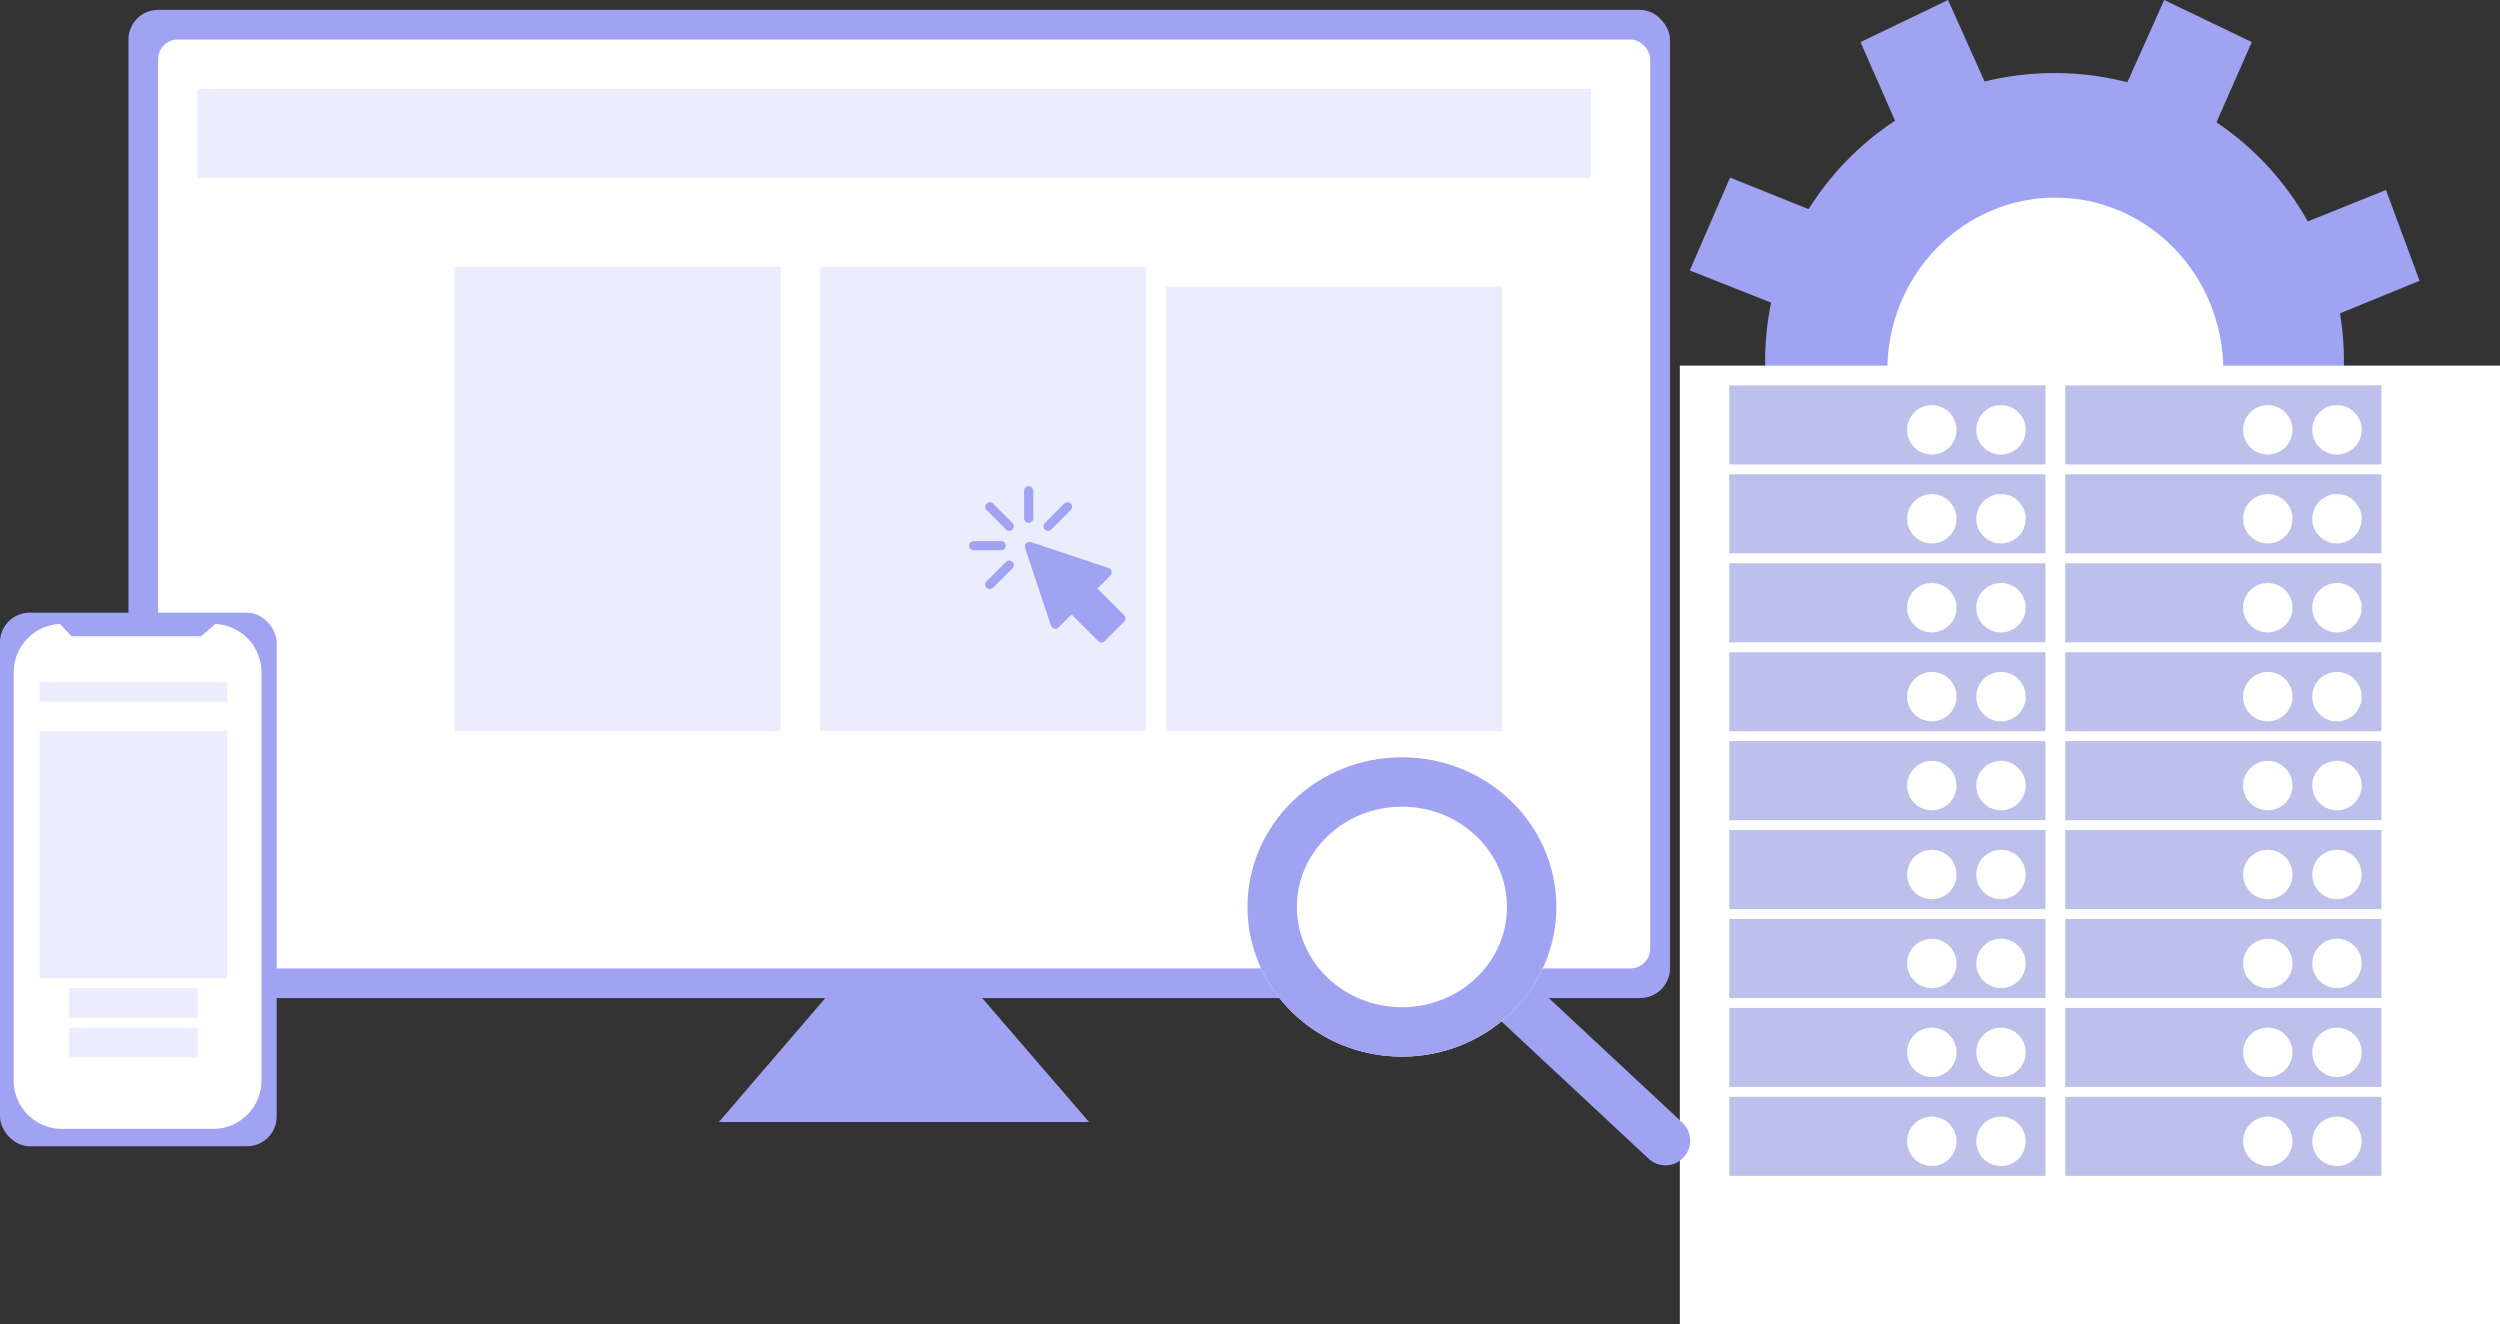 <svg xmlns="http://www.w3.org/2000/svg" width="253" height="134" viewBox="0 0 253 134">
  <rect x="0" y="0" width="253" height="134" fill="#333333" stroke="none"/>
  <g id="Group_5430" data-name="Group 5430" transform="translate(-118 -2095)">
    <g id="Group_5384" data-name="Group 5384" transform="translate(289.006 2095)">
      <g id="Group_5364" data-name="Group 5364" transform="translate(0 0)">
        <g id="Group_5327" data-name="Group 5327" transform="translate(0 0)">
          <path id="Union_27" data-name="Union 27" d="M43.935,64.8a29.68,29.68,0,0,1-13.751.069l-3.606,8.189L17.272,68.68l3.512-7.848a29.363,29.363,0,0,1-7.8-7.527L4,56.975.373,47.4l8.253-3.317a29.211,29.211,0,0,1-.395-13.457L0,27.371l4.077-9.4,7.951,3.194a29.351,29.351,0,0,1,8.748-8.949l-3.5-7.956L26.139,0l3.693,8.252a29.669,29.669,0,0,1,14.452.072L48.01,0l8.867,4.258L53.3,12.377A29.327,29.327,0,0,1,62.54,22.409l7.914-3.181,3.4,9.189L65.8,31.71a29.264,29.264,0,0,1-.255,10.954l8.614,3.46-3.969,8.962-8.337-3.292a29.345,29.345,0,0,1-8.563,8.875l3.585,8.01-9.306,4.381Z" fill="#a0a3f2"/>
        </g>
      </g>
      <ellipse id="Ellipse_1069" data-name="Ellipse 1069" cx="17" cy="17.5" rx="17" ry="17.5" transform="translate(19.994 20)" fill="#fff"/>
    </g>
    <g id="Group_5113" data-name="Group 5113" transform="translate(118 2095.897)">
      <g id="Group_3046" data-name="Group 3046" transform="translate(0 0)">
        <g id="Group_2870" data-name="Group 2870" transform="translate(0 0)">
          <rect id="Rectangle_3173" data-name="Rectangle 3173" width="156" height="100" rx="3" transform="translate(13 0.104)" fill="#a0a3f2"/>
          <rect id="Rectangle_3174" data-name="Rectangle 3174" width="151" height="94" rx="2" transform="translate(16 3.104)" fill="#fff"/>
          <rect id="Rectangle_3172" data-name="Rectangle 3172" width="28" height="54" rx="3" transform="translate(0 61.104)" fill="#a0a3f2"/>
          <path id="Path_7921" data-name="Path 7921" d="M4.673,0,5.858,1.238H18.971L20.393,0a4.893,4.893,0,0,1,4.673,5.086v40.92a4.893,4.893,0,0,1-4.673,5.086H4.673A4.893,4.893,0,0,1,0,46.006V5.086A4.893,4.893,0,0,1,4.673,0Z" transform="translate(1.39 62.252)" fill="#fff"/>
          <path id="Path_7922" data-name="Path 7922" d="M-7068.67,7163l-11.809,13.754h37.456L-7054.882,7163" transform="translate(7153.233 -7064.106)" fill="#a0a3f2"/>
          <rect id="Rectangle_3175" data-name="Rectangle 3175" width="19" height="2" transform="translate(4 68.104)" fill="#ebecfd"/>
          <rect id="Rectangle_3178" data-name="Rectangle 3178" width="141" height="9" transform="translate(20 8.104)" fill="#a0a3f2" opacity="0.209"/>
          <rect id="Rectangle_3179" data-name="Rectangle 3179" width="33" height="47" transform="translate(46 26.104)" fill="#a0a3f2" opacity="0.209"/>
          <rect id="Rectangle_3182" data-name="Rectangle 3182" width="19" height="25" transform="translate(4 73.104)" fill="#ebecfd"/>
          <rect id="Rectangle_3180" data-name="Rectangle 3180" width="33" height="47" transform="translate(83 26.104)" fill="#a0a3f2" opacity="0.209"/>
          <rect id="Rectangle_3181" data-name="Rectangle 3181" width="34" height="45" transform="translate(118 28.104)" fill="#a0a3f2" opacity="0.209"/>
          <rect id="Rectangle_3176" data-name="Rectangle 3176" width="13" height="3" transform="translate(7 103.104)" fill="#ebecfd"/>
          <rect id="Rectangle_3177" data-name="Rectangle 3177" width="13" height="3" transform="translate(7 99.104)" fill="#ebecfd"/>
        </g>
        <g id="_x3C_Group_x3E__4_" transform="translate(98.08 48.303)">
          <g id="Group_2875" data-name="Group 2875" transform="translate(5.633 5.632)">
            <path id="Path_7930" data-name="Path 7930" d="M189.787,192.391l-2.7-2.7-1.31,1.31a.463.463,0,0,1-.767-.181l-2.621-7.862a.463.463,0,0,1,.586-.586l7.862,2.621a.463.463,0,0,1,.181.767l-1.31,1.31,2.7,2.7a.463.463,0,0,1,0,.655l-1.965,1.965A.463.463,0,0,1,189.787,192.391Z" transform="translate(-182.362 -182.344)" fill="#a0a3f2"/>
          </g>
          <g id="Group_2876" data-name="Group 2876" transform="translate(5.56)">
            <path id="Path_7931" data-name="Path 7931" d="M180.463,3.706A.463.463,0,0,1,180,3.243V.463a.463.463,0,0,1,.927,0v2.78A.463.463,0,0,1,180.463,3.706Z" transform="translate(-180)" fill="#a0a3f2"/>
          </g>
          <g id="Group_2877" data-name="Group 2877" transform="translate(1.628 1.628)">
            <path id="Path_7932" data-name="Path 7932" d="M54.821,55.476l-1.966-1.966a.463.463,0,0,1,.655-.655l1.966,1.966a.463.463,0,0,1-.655.655Z" transform="translate(-52.72 -52.72)" fill="#a0a3f2"/>
          </g>
          <g id="Group_2878" data-name="Group 2878" transform="translate(1.628 7.525)">
            <path id="Path_7933" data-name="Path 7933" d="M52.855,246.39a.463.463,0,0,1,0-.655l1.966-1.966a.463.463,0,1,1,.655.655l-1.966,1.966A.463.463,0,0,1,52.855,246.39Z" transform="translate(-52.72 -243.634)" fill="#a0a3f2"/>
          </g>
          <g id="Group_2879" data-name="Group 2879" transform="translate(7.525 1.628)">
            <path id="Path_7934" data-name="Path 7934" d="M243.768,55.477a.463.463,0,0,1,0-.655l1.966-1.966a.463.463,0,0,1,.655.655l-1.966,1.966A.463.463,0,0,1,243.768,55.477Z" transform="translate(-243.633 -52.721)" fill="#a0a3f2"/>
          </g>
          <g id="Group_2880" data-name="Group 2880" transform="translate(0 5.56)">
            <path id="Path_7935" data-name="Path 7935" d="M3.243,180.927H.463a.463.463,0,0,1,0-.927h2.78a.463.463,0,0,1,0,.927Z" transform="translate(0 -180)" fill="#a0a3f2"/>
          </g>
        </g>
      </g>
    </g>
    <rect id="Rectangle_4048" data-name="Rectangle 4048" width="83" height="97" transform="translate(288 2132)" fill="#fff"/>
    <g id="Group_5427" data-name="Group 5427" transform="translate(244.247 2171.638)">
      <path id="Path_12670" data-name="Path 12670" d="M-3229.929,14905.421l-16.3-15.2" transform="translate(3272.227 -14866.627)" fill="#fff" stroke="#a0a3f2" stroke-linecap="round" stroke-width="5"/>
      <g id="Ellipse_1065" data-name="Ellipse 1065" fill="#fff" stroke="#a0a3f2" stroke-width="5">
        <ellipse cx="15.629" cy="15.146" rx="15.629" ry="15.146" stroke="none"/>
        <ellipse cx="15.629" cy="15.146" rx="13.129" ry="12.646" fill="none"/>
      </g>
    </g>
    <g id="Group_5544" data-name="Group 5544" transform="translate(-532 509)">
      <g id="Group_5541" data-name="Group 5541">
        <rect id="Rectangle_3596" data-name="Rectangle 3596" width="32" height="8" transform="translate(825 1625)" fill="#bec0ec"/>
        <rect id="Rectangle_4140" data-name="Rectangle 4140" width="32" height="8" transform="translate(825 1634)" fill="#bec0ec"/>
        <rect id="Rectangle_4141" data-name="Rectangle 4141" width="32" height="8" transform="translate(825 1643)" fill="#bec0ec"/>
        <rect id="Rectangle_4142" data-name="Rectangle 4142" width="32" height="8" transform="translate(825 1652)" fill="#bec0ec"/>
        <rect id="Rectangle_4143" data-name="Rectangle 4143" width="32" height="8" transform="translate(825 1661)" fill="#bec0ec"/>
        <rect id="Rectangle_4144" data-name="Rectangle 4144" width="32" height="8" transform="translate(825 1670)" fill="#bec0ec"/>
        <rect id="Rectangle_4145" data-name="Rectangle 4145" width="32" height="8" transform="translate(825 1679)" fill="#bec0ec"/>
        <rect id="Rectangle_4146" data-name="Rectangle 4146" width="32" height="8" transform="translate(825 1688)" fill="#bec0ec"/>
        <rect id="Rectangle_4147" data-name="Rectangle 4147" width="32" height="8" transform="translate(825 1697)" fill="#bec0ec"/>
        <circle id="Ellipse_809" data-name="Ellipse 809" cx="2.5" cy="2.5" r="2.5" transform="translate(843 1627)" fill="#fff"/>
        <circle id="Ellipse_1174" data-name="Ellipse 1174" cx="2.5" cy="2.5" r="2.5" transform="translate(843 1636)" fill="#fff"/>
        <circle id="Ellipse_1176" data-name="Ellipse 1176" cx="2.5" cy="2.5" r="2.5" transform="translate(843 1645)" fill="#fff"/>
        <circle id="Ellipse_1178" data-name="Ellipse 1178" cx="2.5" cy="2.5" r="2.5" transform="translate(843 1654)" fill="#fff"/>
        <circle id="Ellipse_1180" data-name="Ellipse 1180" cx="2.5" cy="2.5" r="2.5" transform="translate(843 1663)" fill="#fff"/>
        <circle id="Ellipse_1182" data-name="Ellipse 1182" cx="2.5" cy="2.5" r="2.5" transform="translate(843 1672)" fill="#fff"/>
        <circle id="Ellipse_1184" data-name="Ellipse 1184" cx="2.5" cy="2.5" r="2.5" transform="translate(843 1681)" fill="#fff"/>
        <circle id="Ellipse_1186" data-name="Ellipse 1186" cx="2.5" cy="2.5" r="2.5" transform="translate(843 1690)" fill="#fff"/>
        <circle id="Ellipse_1188" data-name="Ellipse 1188" cx="2.5" cy="2.5" r="2.5" transform="translate(843 1699)" fill="#fff"/>
        <circle id="Ellipse_1173" data-name="Ellipse 1173" cx="2.5" cy="2.5" r="2.5" transform="translate(850 1627)" fill="#fff"/>
        <circle id="Ellipse_1175" data-name="Ellipse 1175" cx="2.5" cy="2.5" r="2.5" transform="translate(850 1636)" fill="#fff"/>
        <circle id="Ellipse_1177" data-name="Ellipse 1177" cx="2.5" cy="2.5" r="2.5" transform="translate(850 1645)" fill="#fff"/>
        <circle id="Ellipse_1179" data-name="Ellipse 1179" cx="2.5" cy="2.5" r="2.5" transform="translate(850 1654)" fill="#fff"/>
        <circle id="Ellipse_1181" data-name="Ellipse 1181" cx="2.5" cy="2.5" r="2.5" transform="translate(850 1663)" fill="#fff"/>
        <circle id="Ellipse_1183" data-name="Ellipse 1183" cx="2.5" cy="2.5" r="2.5" transform="translate(850 1672)" fill="#fff"/>
        <circle id="Ellipse_1185" data-name="Ellipse 1185" cx="2.5" cy="2.5" r="2.5" transform="translate(850 1681)" fill="#fff"/>
        <circle id="Ellipse_1187" data-name="Ellipse 1187" cx="2.5" cy="2.5" r="2.5" transform="translate(850 1690)" fill="#fff"/>
        <circle id="Ellipse_1189" data-name="Ellipse 1189" cx="2.5" cy="2.5" r="2.5" transform="translate(850 1699)" fill="#fff"/>
      </g>
      <g id="Group_5542" data-name="Group 5542" transform="translate(34)">
        <rect id="Rectangle_3596-2" data-name="Rectangle 3596" width="32" height="8" transform="translate(825 1625)" fill="#bec0ec"/>
        <rect id="Rectangle_4140-2" data-name="Rectangle 4140" width="32" height="8" transform="translate(825 1634)" fill="#bec0ec"/>
        <rect id="Rectangle_4141-2" data-name="Rectangle 4141" width="32" height="8" transform="translate(825 1643)" fill="#bec0ec"/>
        <rect id="Rectangle_4142-2" data-name="Rectangle 4142" width="32" height="8" transform="translate(825 1652)" fill="#bec0ec"/>
        <rect id="Rectangle_4143-2" data-name="Rectangle 4143" width="32" height="8" transform="translate(825 1661)" fill="#bec0ec"/>
        <rect id="Rectangle_4144-2" data-name="Rectangle 4144" width="32" height="8" transform="translate(825 1670)" fill="#bec0ec"/>
        <rect id="Rectangle_4145-2" data-name="Rectangle 4145" width="32" height="8" transform="translate(825 1679)" fill="#bec0ec"/>
        <rect id="Rectangle_4146-2" data-name="Rectangle 4146" width="32" height="8" transform="translate(825 1688)" fill="#bec0ec"/>
        <rect id="Rectangle_4147-2" data-name="Rectangle 4147" width="32" height="8" transform="translate(825 1697)" fill="#bec0ec"/>
        <circle id="Ellipse_809-2" data-name="Ellipse 809" cx="2.5" cy="2.5" r="2.5" transform="translate(843 1627)" fill="#fff"/>
        <circle id="Ellipse_1174-2" data-name="Ellipse 1174" cx="2.5" cy="2.5" r="2.5" transform="translate(843 1636)" fill="#fff"/>
        <circle id="Ellipse_1176-2" data-name="Ellipse 1176" cx="2.5" cy="2.5" r="2.5" transform="translate(843 1645)" fill="#fff"/>
        <circle id="Ellipse_1178-2" data-name="Ellipse 1178" cx="2.5" cy="2.5" r="2.5" transform="translate(843 1654)" fill="#fff"/>
        <circle id="Ellipse_1180-2" data-name="Ellipse 1180" cx="2.5" cy="2.5" r="2.5" transform="translate(843 1663)" fill="#fff"/>
        <circle id="Ellipse_1182-2" data-name="Ellipse 1182" cx="2.5" cy="2.5" r="2.5" transform="translate(843 1672)" fill="#fff"/>
        <circle id="Ellipse_1184-2" data-name="Ellipse 1184" cx="2.5" cy="2.5" r="2.5" transform="translate(843 1681)" fill="#fff"/>
        <circle id="Ellipse_1186-2" data-name="Ellipse 1186" cx="2.5" cy="2.5" r="2.5" transform="translate(843 1690)" fill="#fff"/>
        <circle id="Ellipse_1188-2" data-name="Ellipse 1188" cx="2.5" cy="2.5" r="2.5" transform="translate(843 1699)" fill="#fff"/>
        <circle id="Ellipse_1173-2" data-name="Ellipse 1173" cx="2.5" cy="2.5" r="2.5" transform="translate(850 1627)" fill="#fff"/>
        <circle id="Ellipse_1175-2" data-name="Ellipse 1175" cx="2.5" cy="2.5" r="2.5" transform="translate(850 1636)" fill="#fff"/>
        <circle id="Ellipse_1177-2" data-name="Ellipse 1177" cx="2.5" cy="2.5" r="2.5" transform="translate(850 1645)" fill="#fff"/>
        <circle id="Ellipse_1179-2" data-name="Ellipse 1179" cx="2.5" cy="2.5" r="2.5" transform="translate(850 1654)" fill="#fff"/>
        <circle id="Ellipse_1181-2" data-name="Ellipse 1181" cx="2.5" cy="2.5" r="2.5" transform="translate(850 1663)" fill="#fff"/>
        <circle id="Ellipse_1183-2" data-name="Ellipse 1183" cx="2.5" cy="2.5" r="2.5" transform="translate(850 1672)" fill="#fff"/>
        <circle id="Ellipse_1185-2" data-name="Ellipse 1185" cx="2.5" cy="2.5" r="2.5" transform="translate(850 1681)" fill="#fff"/>
        <circle id="Ellipse_1187-2" data-name="Ellipse 1187" cx="2.5" cy="2.5" r="2.5" transform="translate(850 1690)" fill="#fff"/>
        <circle id="Ellipse_1189-2" data-name="Ellipse 1189" cx="2.5" cy="2.5" r="2.5" transform="translate(850 1699)" fill="#fff"/>
      </g>
    </g>
  </g>
</svg>
